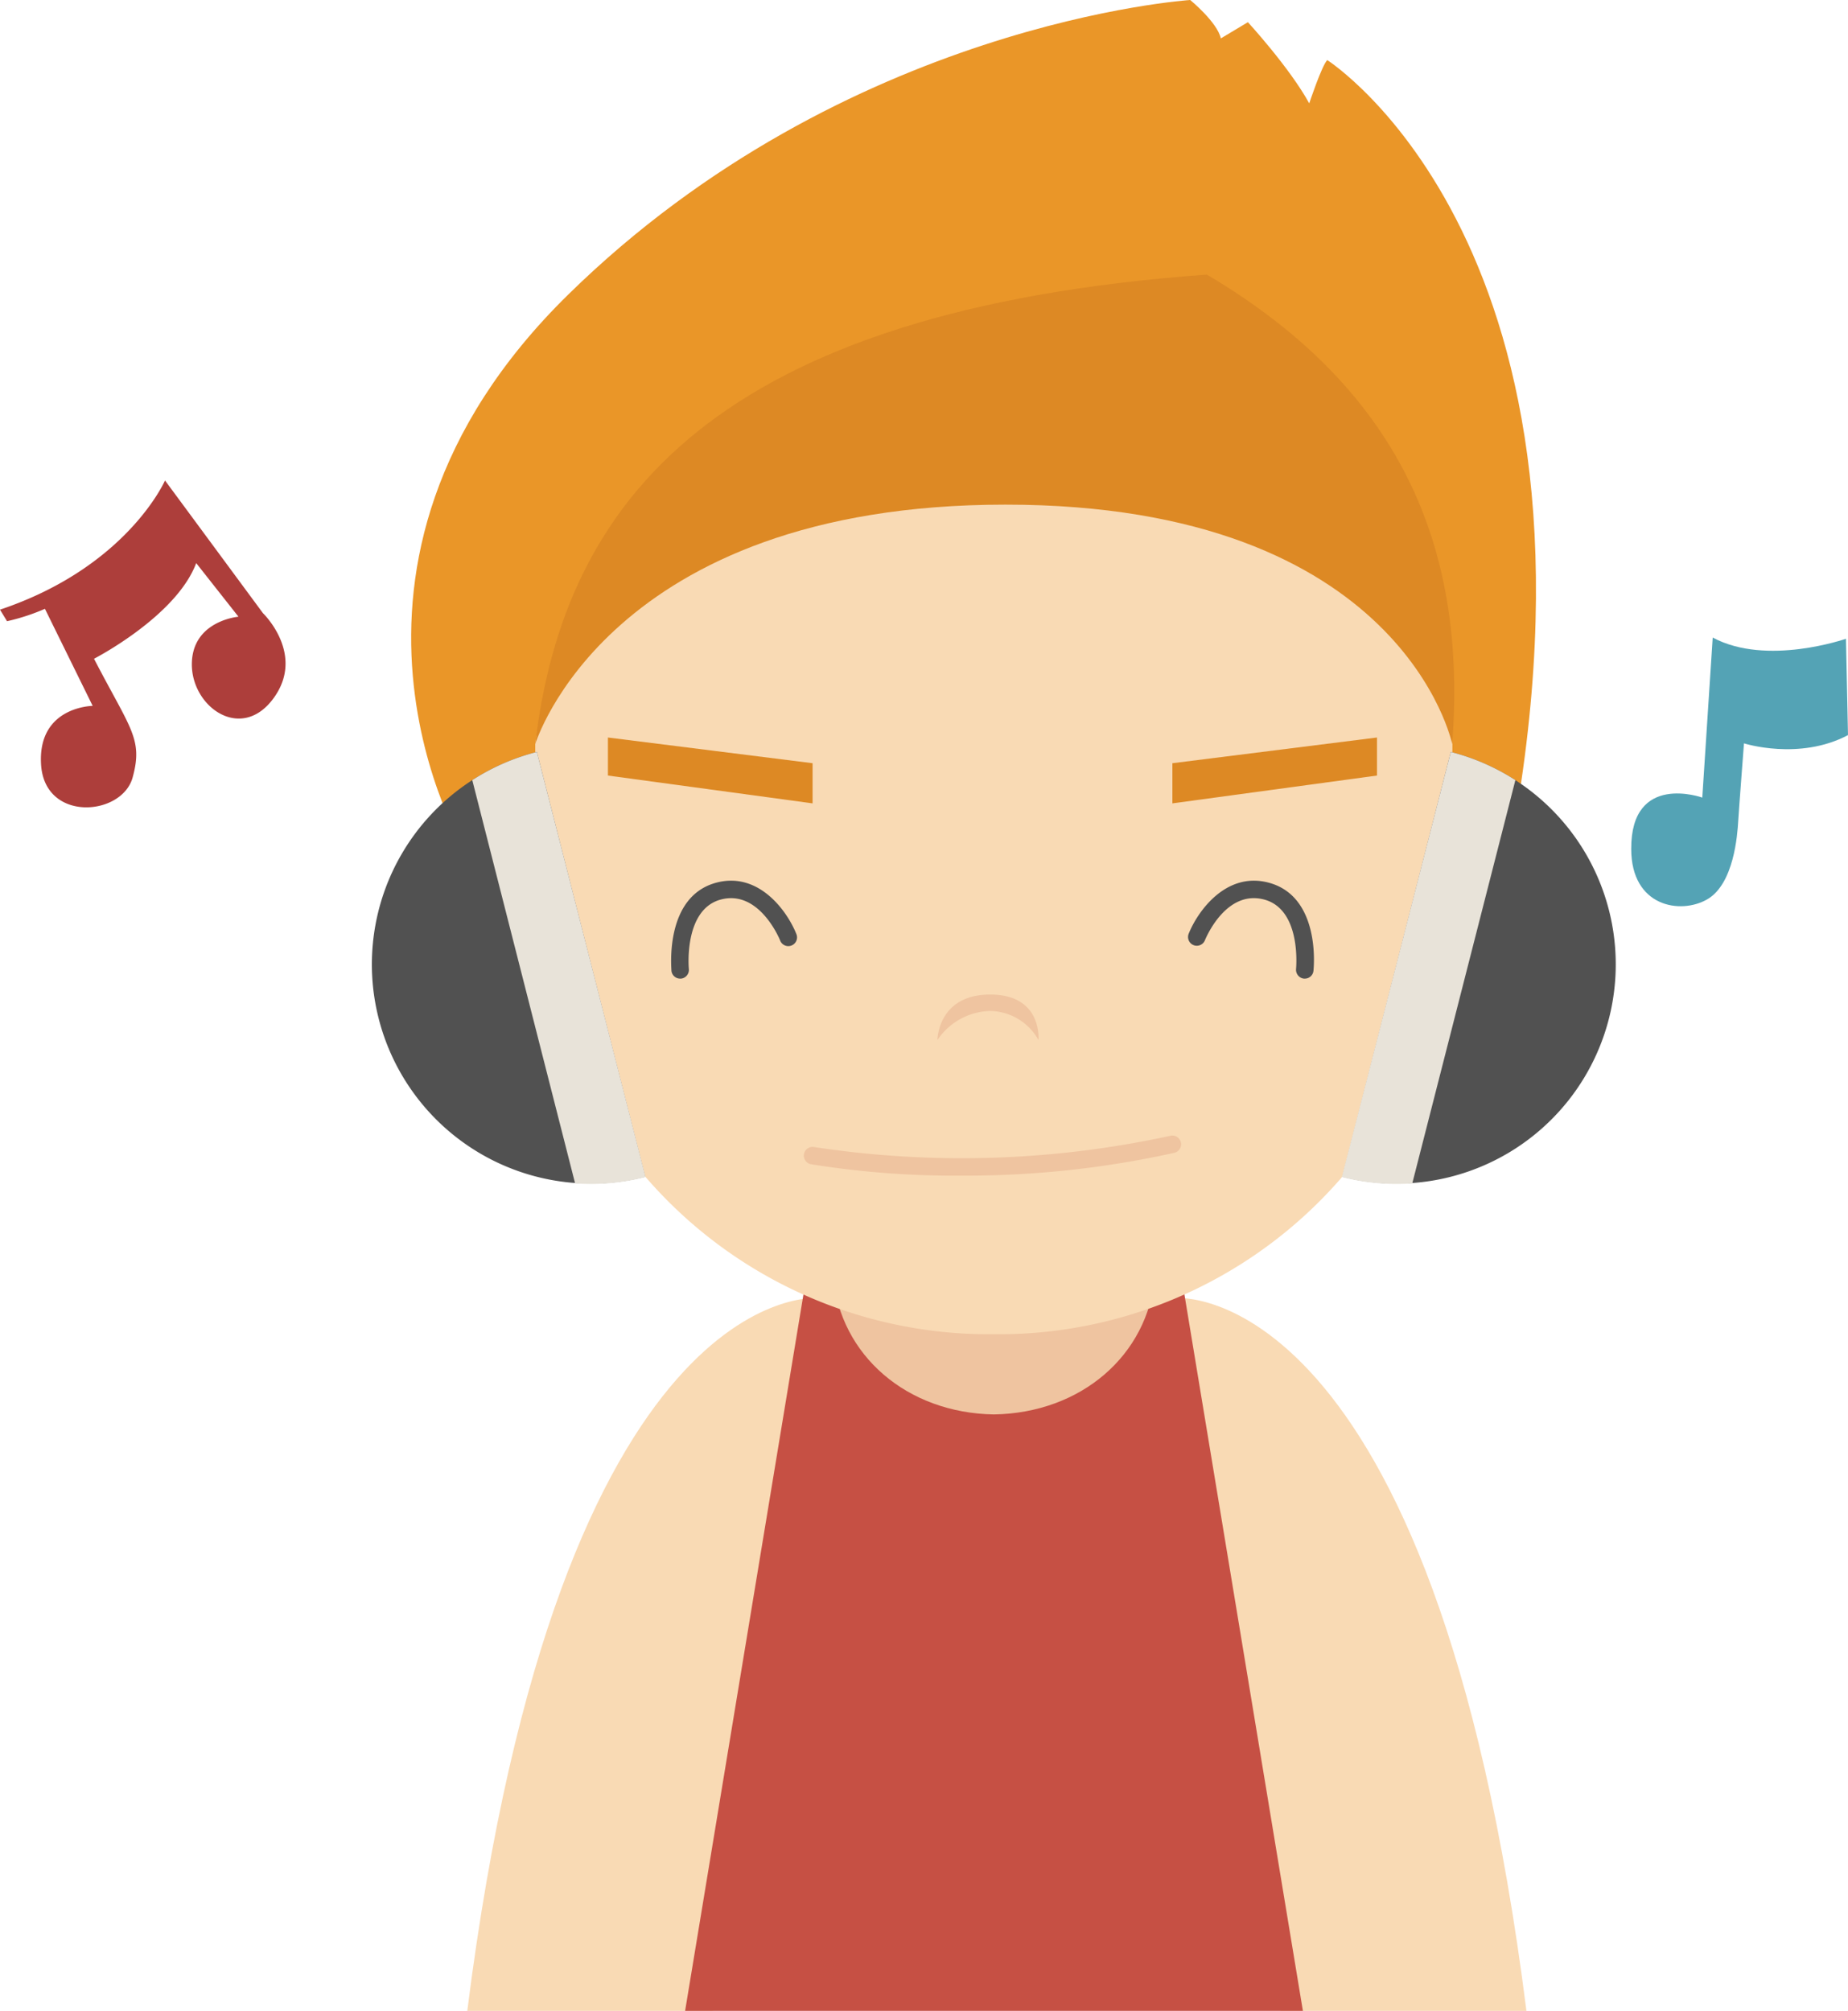 <svg xmlns="http://www.w3.org/2000/svg" viewBox="0 0 262.4 285.47"><defs><style>.cls-1{fill:#f9dab4;}.cls-2{fill:#efc4a0;}.cls-3{fill:#c65044;}.cls-4{fill:#ea9628;}.cls-5{fill:#dd8924;}.cls-6{fill:#515151;}.cls-7{fill:#e8e3d9;}.cls-8{fill:#54a3b5;}.cls-9{fill:#ad3e3b;}</style></defs><title>资源 302</title><g id="图层_2" data-name="图层 2"><g id="Layer_1" data-name="Layer 1"><path class="cls-1" d="M167.06,184.28v26.85c.54,1.33,11.15,55.74,14.77,74.34h34.91C203.59,181.21,167.06,184.28,167.06,184.28Z"/><path class="cls-1" d="M116,184.28v26.85c-.54,1.33-11.15,55.74-14.77,74.34H66.35C79.51,181.21,116,184.28,116,184.28Z"/><rect class="cls-2" x="116.77" y="174.53" width="48.39" height="30.94"/><path class="cls-3" d="M141.13,200.8c-12.34-.2-21.84-8.35-22.85-19.68h-3.76L97.28,285.47H185L167.74,181.12H164C163,192.45,153.47,200.6,141.13,200.8Z"/><path class="cls-4" d="M66.1,120.93S41.26,80.48,80.69,41.81,169,0,169,0s3.84,3.15,4.35,5.45l3.84-2.3s5.89,6.4,8.71,11.52c0,0,1.79-5.38,2.56-6.14,0,0,42.25,26.88,25.86,112.4Z"/><path class="cls-1" d="M141.78,189.42h-1.3A64.44,64.44,0,0,1,76,125V105.64s4.63-45.17,66.77-45.17S206.23,105,206.23,105v20A64.44,64.44,0,0,1,141.78,189.42Z"/><path class="cls-5" d="M76,105.64s10.27-34,66.77-34,63.43,34,63.43,34c2-26.29-6-49.61-34.84-66.66C101.58,44.06,80.07,71.09,76,105.64Z"/><path class="cls-6" d="M76.23,106.75a31.12,31.12,0,0,0,15.39,60.31Z"/><path class="cls-7" d="M81.66,168a31.11,31.11,0,0,0,10-.9L76.23,106.75a31.11,31.11,0,0,0-9.17,4Z"/><path class="cls-6" d="M206,106.75a31.12,31.12,0,1,1-15.4,60.31Z"/><path class="cls-7" d="M200.53,168a31.2,31.2,0,0,1-10-.9L206,106.75a31.11,31.11,0,0,1,9.17,4Z"/><path class="cls-2" d="M136.59,166.9a128.59,128.59,0,0,1-21.44-1.62,1.24,1.24,0,1,1,.46-2.44,139.3,139.3,0,0,0,50.58-1.6,1.24,1.24,0,1,1,.55,2.42A136.84,136.84,0,0,1,136.59,166.9Z"/><path class="cls-2" d="M140.6,141.19c7.46,0,6.85,6.45,6.85,6.45a8,8,0,0,0-6.92-4.12,9.32,9.32,0,0,0-7.42,4.12S133.14,141.19,140.6,141.19Z"/><polygon class="cls-5" points="166.47 114.05 166.47 108.35 195.52 104.7 195.52 110.1 166.47 114.05"/><path class="cls-6" d="M96.57,138.93a1.24,1.24,0,0,1-1.23-1.11c0-.43-1-10.61,6.44-12.53,6-1.55,10,4.08,11.28,7.27a1.24,1.24,0,1,1-2.3.92c-.12-.29-3-7.17-8.36-5.79s-4.6,9.78-4.59,9.87a1.25,1.25,0,0,1-1.1,1.37Z"/><polygon class="cls-5" points="115.38 114.05 115.38 108.35 86.32 104.7 86.32 110.1 115.38 114.05"/><path class="cls-6" d="M185.27,138.93h-.13a1.26,1.26,0,0,1-1.11-1.37h0c0-.08.82-8.48-4.58-9.87s-8.24,5.5-8.36,5.79a1.24,1.24,0,0,1-2.31-.92c1.28-3.19,5.29-8.82,11.29-7.27,7.48,1.92,6.48,12.1,6.43,12.53A1.23,1.23,0,0,1,185.27,138.93Z"/><path class="cls-8" d="M241.71,113.23s-10.14-3.65-10.09,7.29c0,8.22,7,9.35,10.8,7.15s4.28-9.22,4.39-11.07.82-11.07.82-11.07,7.82,2.5,14.77-1.17l-.29-13.68s-11.25,3.95-18.92-.17Z"/><path class="cls-9" d="M13.16,100.21s-7.83.07-7.33,8.32,11.49,7.34,13,1.85-.29-6.83-5.48-16.86c0,0,11.67-6,14.51-13.58l6,7.61s-6.55.56-6.62,6.68,7,11.17,11.59,4.91-1.49-12.09-1.49-12.09L23.43,68.21S18.07,80.5,0,86.55l1,1.64a29.75,29.75,0,0,0,5.38-1.76Z"/></g></g></svg>